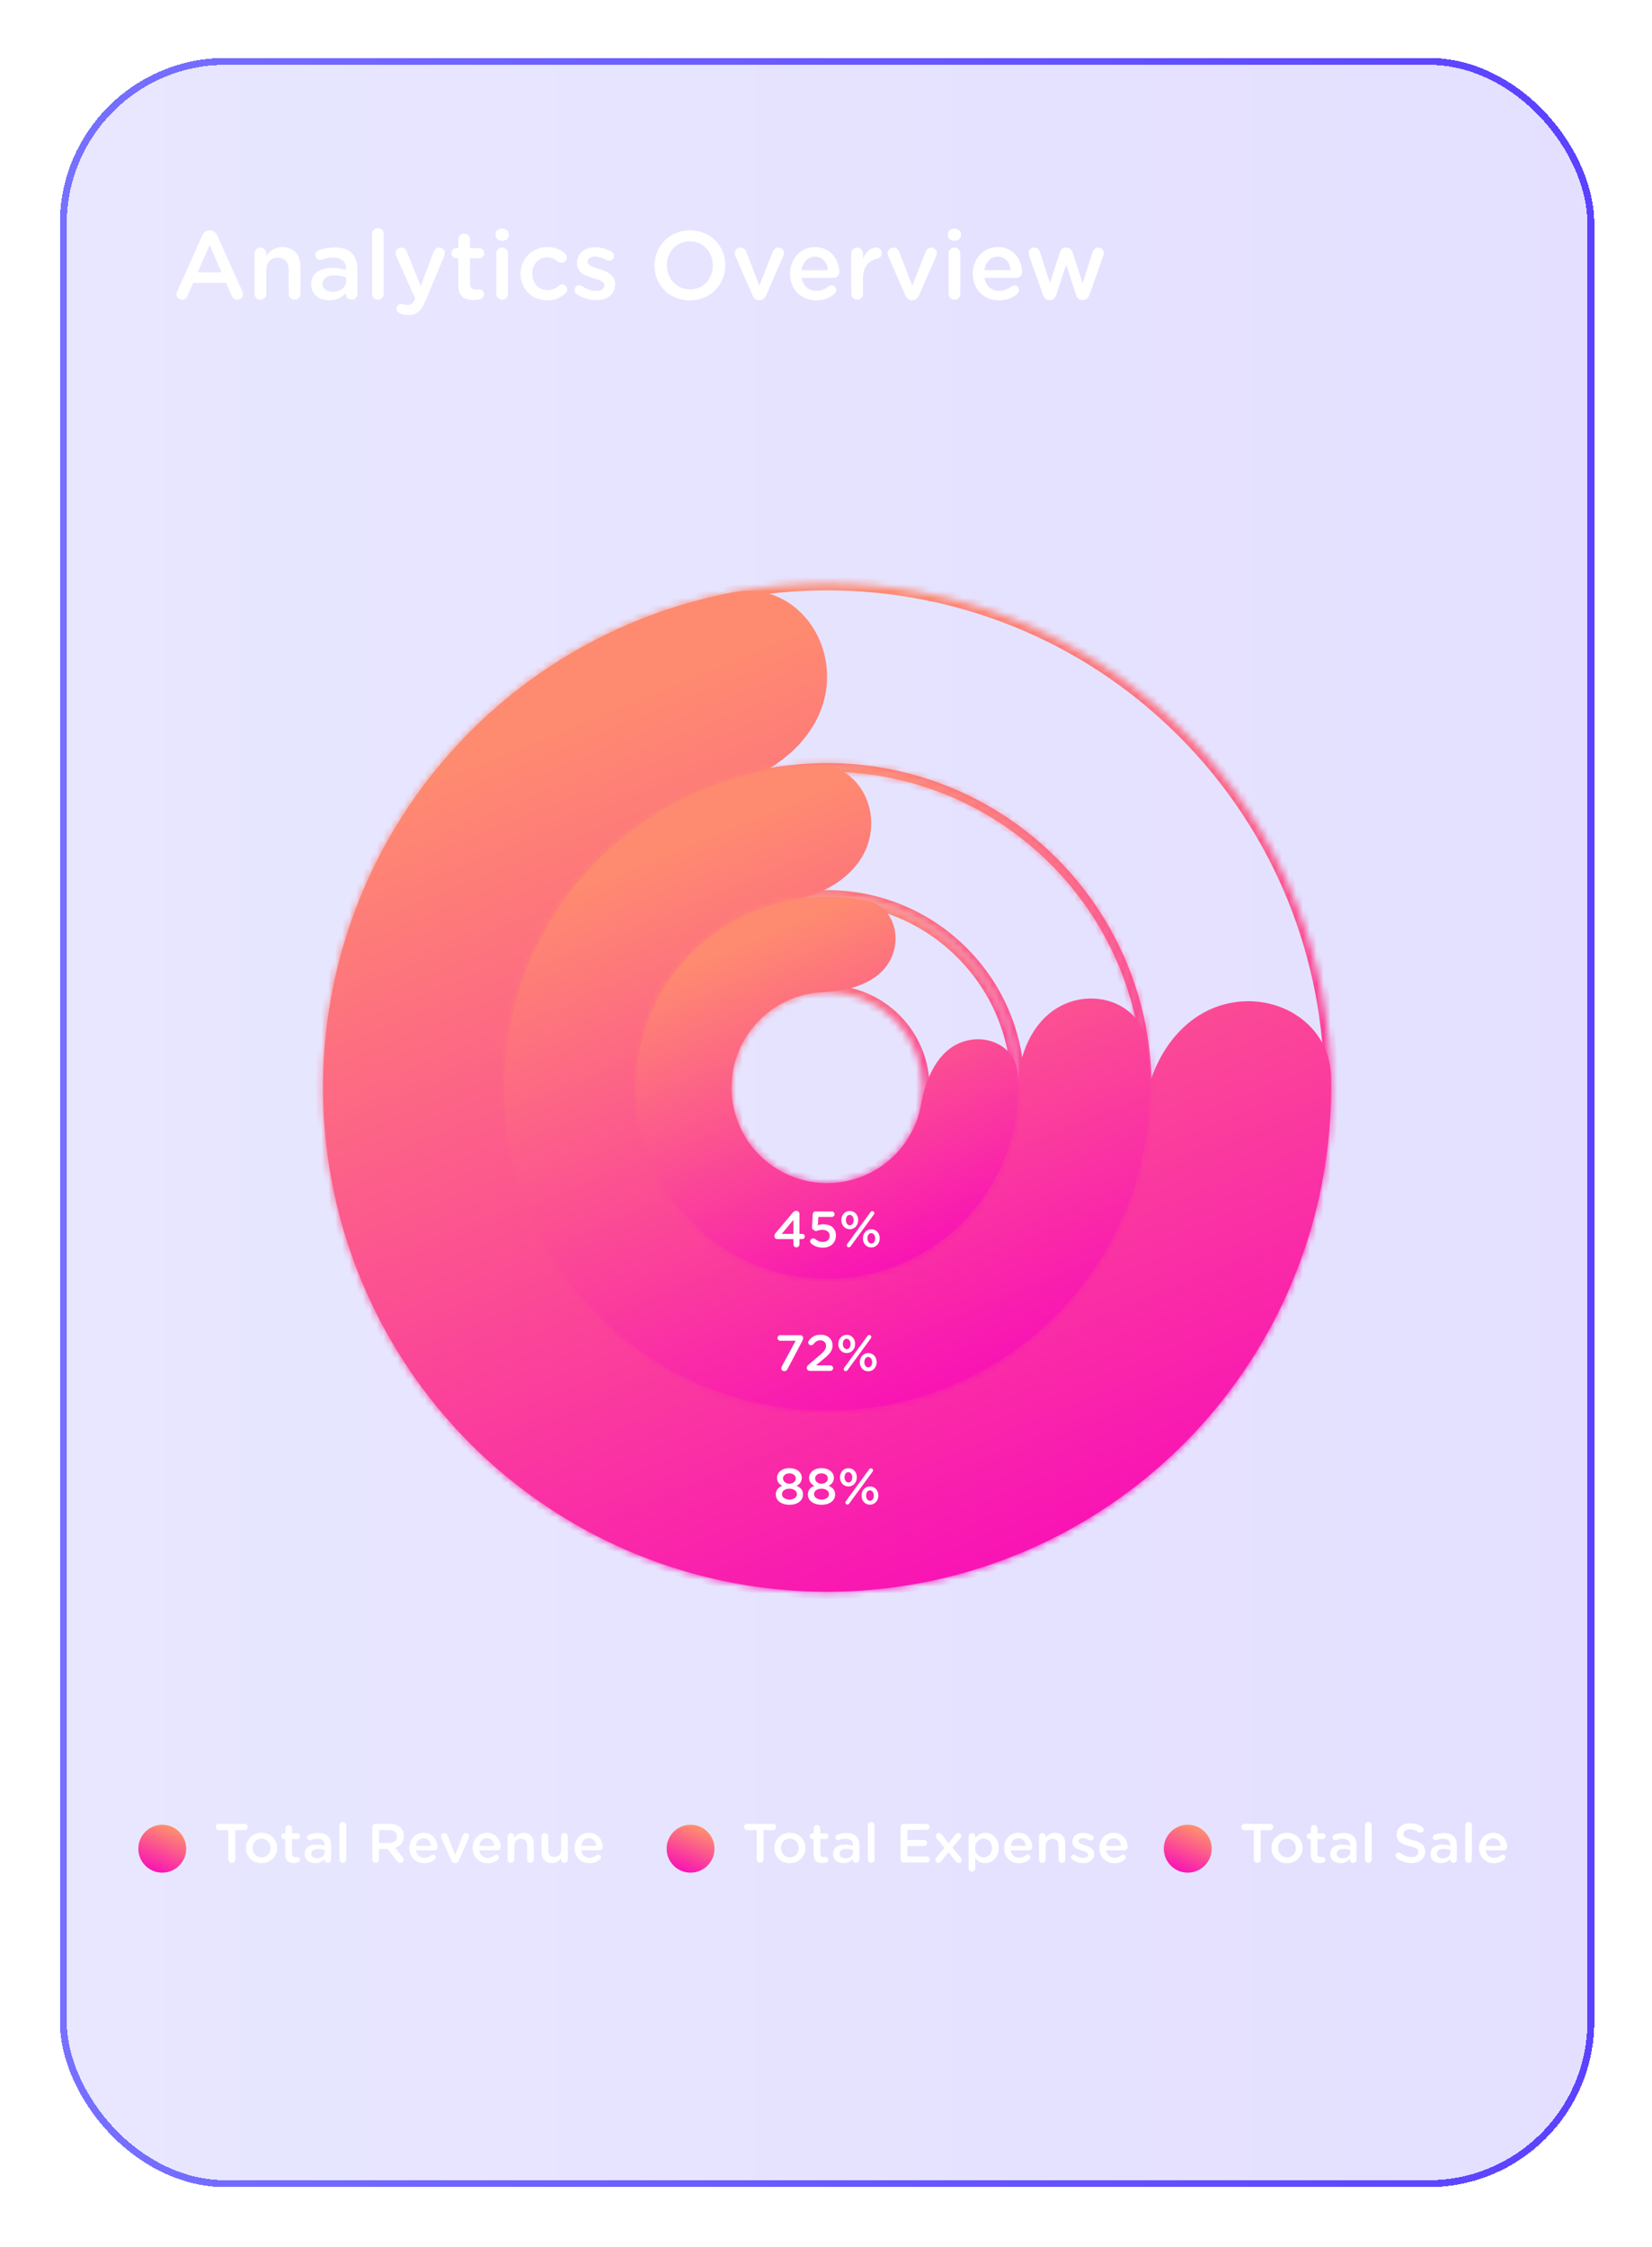 <svg width="239" height="325" viewBox="0 0 239 325" fill="none" xmlns="http://www.w3.org/2000/svg">
<g filter="url(#filter0_bd_67_2145)">
<rect x="8.656" y="8.377" width="222" height="308" rx="24" fill="url(#paint0_linear_67_2145)" fill-opacity="0.17" shape-rendering="crispEdges"/>
<rect x="9.156" y="8.877" width="221" height="307" rx="23.5" stroke="url(#paint1_linear_67_2145)" shape-rendering="crispEdges"/>
</g>
<path d="M25.526 42.558C25.526 42.432 25.567 42.306 25.637 42.166L29.277 34.046C29.474 33.612 29.823 33.346 30.314 33.346H30.398C30.887 33.346 31.224 33.612 31.419 34.046L35.059 42.166C35.13 42.292 35.157 42.418 35.157 42.53C35.157 42.992 34.807 43.356 34.346 43.356C33.94 43.356 33.66 43.118 33.505 42.754L32.708 40.92H27.948L27.122 42.81C26.982 43.16 26.688 43.356 26.323 43.356C25.875 43.356 25.526 43.006 25.526 42.558ZM28.605 39.394H32.05L30.328 35.432L28.605 39.394ZM36.83 42.516V36.664C36.83 36.188 37.194 35.81 37.67 35.81C38.146 35.81 38.524 36.188 38.524 36.664V37.028C39 36.342 39.686 35.74 40.834 35.74C42.5 35.74 43.466 36.86 43.466 38.568V42.516C43.466 42.992 43.102 43.356 42.626 43.356C42.15 43.356 41.772 42.992 41.772 42.516V39.086C41.772 37.938 41.198 37.28 40.19 37.28C39.21 37.28 38.524 37.966 38.524 39.114V42.516C38.524 42.992 38.146 43.356 37.67 43.356C37.208 43.356 36.83 42.992 36.83 42.516ZM47.639 43.44C46.253 43.44 45.021 42.642 45.021 41.158V41.13C45.021 39.534 46.267 38.75 48.073 38.75C48.899 38.75 49.487 38.876 50.061 39.058V38.876C50.061 37.826 49.417 37.266 48.227 37.266C47.583 37.266 47.051 37.378 46.589 37.56C46.491 37.588 46.407 37.602 46.323 37.602C45.931 37.602 45.609 37.294 45.609 36.902C45.609 36.594 45.819 36.328 46.071 36.23C46.771 35.964 47.485 35.796 48.451 35.796C49.557 35.796 50.383 36.09 50.901 36.622C51.447 37.154 51.699 37.938 51.699 38.904V42.544C51.699 43.006 51.335 43.356 50.873 43.356C50.383 43.356 50.047 43.02 50.047 42.642V42.362C49.543 42.964 48.773 43.44 47.639 43.44ZM48.115 42.208C49.235 42.208 50.089 41.564 50.089 40.626V40.122C49.655 39.954 49.081 39.828 48.409 39.828C47.317 39.828 46.673 40.29 46.673 41.06V41.088C46.673 41.802 47.303 42.208 48.115 42.208ZM53.826 42.516V33.836C53.826 33.374 54.19 32.996 54.666 32.996C55.142 32.996 55.52 33.374 55.52 33.836V42.516C55.52 42.992 55.142 43.356 54.666 43.356C54.204 43.356 53.826 42.992 53.826 42.516ZM59.078 45.568C58.602 45.568 58.252 45.498 57.902 45.358C57.65 45.274 57.37 45.064 57.37 44.658C57.37 44.238 57.692 43.958 58.056 43.958C58.196 43.958 58.28 43.986 58.364 44.014C58.56 44.07 58.714 44.112 58.952 44.112C59.456 44.112 59.722 43.902 60.002 43.328L60.058 43.174L57.314 37.042C57.258 36.916 57.216 36.748 57.216 36.636C57.216 36.16 57.58 35.81 58.056 35.81C58.49 35.81 58.728 36.062 58.882 36.454L60.87 41.368L62.718 36.454C62.858 36.104 63.096 35.81 63.53 35.81C63.978 35.81 64.342 36.16 64.342 36.608C64.342 36.748 64.3 36.93 64.272 37.014L61.57 43.496C60.94 45.008 60.268 45.568 59.078 45.568ZM68.429 43.412C67.183 43.412 66.301 42.866 66.301 41.242V37.35H66.021C65.615 37.35 65.293 37.028 65.293 36.622C65.293 36.216 65.615 35.894 66.021 35.894H66.301V34.634C66.301 34.172 66.679 33.794 67.155 33.794C67.617 33.794 67.995 34.172 67.995 34.634V35.894H69.325C69.731 35.894 70.067 36.216 70.067 36.622C70.067 37.028 69.731 37.35 69.325 37.35H67.995V40.976C67.995 41.634 68.331 41.9 68.905 41.9C69.101 41.9 69.269 41.858 69.325 41.858C69.703 41.858 70.039 42.166 70.039 42.558C70.039 42.866 69.829 43.118 69.591 43.216C69.227 43.342 68.877 43.412 68.429 43.412ZM71.679 33.99V33.906C71.679 33.402 72.099 33.08 72.645 33.08C73.191 33.08 73.611 33.402 73.611 33.906V33.99C73.611 34.494 73.191 34.83 72.645 34.83C72.099 34.83 71.679 34.494 71.679 33.99ZM71.805 42.516V36.664C71.805 36.188 72.169 35.81 72.645 35.81C73.121 35.81 73.499 36.188 73.499 36.664V42.516C73.499 42.992 73.121 43.356 72.645 43.356C72.183 43.356 71.805 42.992 71.805 42.516ZM79.128 43.454C76.93 43.454 75.306 41.732 75.306 39.632V39.604C75.306 37.504 76.93 35.74 79.156 35.74C80.318 35.74 81.116 36.118 81.746 36.664C81.858 36.762 82.012 36.972 82.012 37.252C82.012 37.686 81.662 38.022 81.228 38.022C81.018 38.022 80.836 37.938 80.724 37.854C80.29 37.49 79.814 37.224 79.142 37.224C77.91 37.224 77 38.288 77 39.576V39.604C77 40.92 77.91 41.97 79.212 41.97C79.884 41.97 80.402 41.704 80.864 41.312C80.962 41.228 81.13 41.13 81.326 41.13C81.732 41.13 82.054 41.466 82.054 41.872C82.054 42.096 81.97 42.278 81.816 42.404C81.158 43.034 80.36 43.454 79.128 43.454ZM86.245 43.426C85.306 43.426 84.284 43.132 83.43 42.544C83.249 42.446 83.109 42.236 83.109 41.956C83.109 41.578 83.403 41.27 83.794 41.27C83.934 41.27 84.061 41.312 84.159 41.368C84.873 41.844 85.615 42.082 86.287 42.082C87.014 42.082 87.434 41.774 87.434 41.284V41.256C87.434 40.682 86.65 40.486 85.782 40.22C84.691 39.912 83.472 39.464 83.472 38.05V38.022C83.472 36.622 84.635 35.768 86.105 35.768C86.888 35.768 87.715 35.992 88.428 36.37C88.666 36.496 88.835 36.72 88.835 37.014C88.835 37.406 88.526 37.7 88.135 37.7C87.995 37.7 87.91 37.672 87.799 37.616C87.197 37.308 86.581 37.112 86.062 37.112C85.404 37.112 85.026 37.42 85.026 37.84V37.868C85.026 38.414 85.825 38.638 86.692 38.918C87.77 39.254 88.989 39.744 88.989 41.074V41.102C88.989 42.656 87.784 43.426 86.245 43.426ZM99.793 43.454C96.783 43.454 94.683 41.172 94.683 38.414V38.386C94.683 35.628 96.811 33.318 99.821 33.318C102.831 33.318 104.931 35.6 104.931 38.358V38.386C104.931 41.144 102.803 43.454 99.793 43.454ZM99.821 41.858C101.767 41.858 103.125 40.318 103.125 38.414V38.386C103.125 36.482 101.739 34.9 99.793 34.9C97.847 34.9 96.489 36.454 96.489 38.358V38.386C96.489 40.29 97.875 41.858 99.821 41.858ZM110.862 42.684C110.666 43.118 110.358 43.426 109.896 43.426H109.812C109.35 43.426 109.042 43.132 108.846 42.684L106.382 37.042C106.34 36.916 106.284 36.776 106.284 36.622C106.284 36.202 106.662 35.81 107.124 35.81C107.586 35.81 107.824 36.076 107.964 36.426L109.868 41.326L111.8 36.398C111.926 36.104 112.15 35.81 112.598 35.81C113.06 35.81 113.424 36.16 113.424 36.622C113.424 36.776 113.368 36.944 113.326 37.028L110.862 42.684ZM115.979 39.072H119.773C119.661 37.98 119.017 37.126 117.897 37.126C116.861 37.126 116.133 37.924 115.979 39.072ZM120.753 42.474C120.081 43.076 119.241 43.454 118.093 43.454C115.951 43.454 114.299 41.9 114.299 39.618V39.59C114.299 37.476 115.797 35.74 117.911 35.74C120.263 35.74 121.425 37.672 121.425 39.38C121.425 39.856 121.061 40.192 120.627 40.192H115.993C116.175 41.396 117.029 42.068 118.121 42.068C118.835 42.068 119.395 41.816 119.871 41.424C119.997 41.326 120.109 41.27 120.305 41.27C120.683 41.27 120.977 41.564 120.977 41.956C120.977 42.166 120.879 42.348 120.753 42.474ZM123.154 42.516V36.664C123.154 36.188 123.518 35.81 123.994 35.81C124.47 35.81 124.848 36.188 124.848 36.664V37.42C125.24 36.496 125.968 35.796 126.71 35.796C127.242 35.796 127.55 36.146 127.55 36.636C127.55 37.084 127.256 37.378 126.878 37.448C125.674 37.658 124.848 38.582 124.848 40.332V42.516C124.848 42.978 124.47 43.356 123.994 43.356C123.532 43.356 123.154 42.992 123.154 42.516ZM132.983 42.684C132.787 43.118 132.479 43.426 132.017 43.426H131.933C131.471 43.426 131.163 43.132 130.967 42.684L128.503 37.042C128.461 36.916 128.405 36.776 128.405 36.622C128.405 36.202 128.783 35.81 129.245 35.81C129.707 35.81 129.945 36.076 130.085 36.426L131.989 41.326L133.921 36.398C134.047 36.104 134.271 35.81 134.719 35.81C135.181 35.81 135.545 36.16 135.545 36.622C135.545 36.776 135.489 36.944 135.447 37.028L132.983 42.684ZM137.112 33.99V33.906C137.112 33.402 137.532 33.08 138.078 33.08C138.624 33.08 139.044 33.402 139.044 33.906V33.99C139.044 34.494 138.624 34.83 138.078 34.83C137.532 34.83 137.112 34.494 137.112 33.99ZM137.238 42.516V36.664C137.238 36.188 137.602 35.81 138.078 35.81C138.554 35.81 138.932 36.188 138.932 36.664V42.516C138.932 42.992 138.554 43.356 138.078 43.356C137.616 43.356 137.238 42.992 137.238 42.516ZM142.42 39.072H146.214C146.102 37.98 145.458 37.126 144.338 37.126C143.302 37.126 142.574 37.924 142.42 39.072ZM147.194 42.474C146.522 43.076 145.682 43.454 144.534 43.454C142.392 43.454 140.74 41.9 140.74 39.618V39.59C140.74 37.476 142.238 35.74 144.352 35.74C146.704 35.74 147.866 37.672 147.866 39.38C147.866 39.856 147.502 40.192 147.068 40.192H142.434C142.616 41.396 143.47 42.068 144.562 42.068C145.276 42.068 145.836 41.816 146.312 41.424C146.438 41.326 146.55 41.27 146.746 41.27C147.124 41.27 147.418 41.564 147.418 41.956C147.418 42.166 147.32 42.348 147.194 42.474ZM151.827 43.412C151.407 43.412 151.057 43.174 150.889 42.656L148.901 37.028C148.859 36.916 148.817 36.734 148.817 36.594C148.817 36.188 149.139 35.81 149.643 35.81C150.063 35.81 150.343 36.09 150.469 36.482L151.897 40.962L153.339 36.482C153.465 36.09 153.773 35.81 154.207 35.81H154.305C154.739 35.81 155.047 36.09 155.173 36.482L156.629 40.962L158.071 36.468C158.183 36.104 158.449 35.81 158.897 35.81C159.359 35.81 159.695 36.174 159.695 36.594C159.695 36.72 159.653 36.888 159.625 36.972L157.609 42.656C157.427 43.174 157.077 43.412 156.671 43.412H156.615C156.195 43.412 155.845 43.174 155.691 42.684L154.249 38.288L152.793 42.684C152.639 43.174 152.289 43.412 151.883 43.412H151.827Z" fill="white"/>
<mask id="path-4-inside-1_67_2145" fill="white">
<path d="M171.225 105.76C199.705 134.24 199.705 180.416 171.225 208.897C142.744 237.377 96.568 237.377 68.088 208.897C39.608 180.416 39.608 134.24 68.088 105.76C96.568 77.279 142.744 77.279 171.225 105.76ZM87.168 189.816C105.111 207.759 134.202 207.759 152.145 189.816C170.087 171.874 170.087 142.783 152.145 124.84C134.202 106.897 105.111 106.897 87.168 124.84C69.226 142.783 69.226 171.874 87.168 189.816Z"/>
</mask>
<path d="M171.225 105.76C199.705 134.24 199.705 180.416 171.225 208.897C142.744 237.377 96.568 237.377 68.088 208.897C39.608 180.416 39.608 134.24 68.088 105.76C96.568 77.279 142.744 77.279 171.225 105.76ZM87.168 189.816C105.111 207.759 134.202 207.759 152.145 189.816C170.087 171.874 170.087 142.783 152.145 124.84C134.202 106.897 105.111 106.897 87.168 124.84C69.226 142.783 69.226 171.874 87.168 189.816Z" stroke="url(#paint2_linear_67_2145)" stroke-width="2" mask="url(#path-4-inside-1_67_2145)"/>
<path d="M119.656 97.891C119.656 90.44 113.565 84.273 106.241 85.644C95.98 87.564 86.198 91.675 77.585 97.758C65.278 106.45 55.965 118.74 50.926 132.94C45.888 147.139 45.371 162.551 49.447 177.056C53.522 191.561 61.991 204.448 73.688 213.945C85.385 223.442 99.736 229.083 114.769 230.093C129.803 231.103 144.779 227.431 157.641 219.584C170.503 211.736 180.619 200.097 186.598 186.267C190.782 176.589 192.796 166.171 192.568 155.734C192.405 148.285 185.119 143.59 177.826 145.12C170.534 146.651 166.075 153.888 165.429 161.311C165.004 166.194 163.798 171.007 161.829 175.56C158.063 184.273 151.69 191.605 143.587 196.549C135.484 201.493 126.048 203.806 116.578 203.17C107.107 202.534 98.065 198.98 90.696 192.997C83.327 187.014 77.992 178.895 75.424 169.757C72.856 160.618 73.182 150.909 76.356 141.963C79.531 133.018 85.398 125.275 93.151 119.799C97.203 116.938 101.665 114.769 106.357 113.35C113.49 111.193 119.656 105.342 119.656 97.891Z" fill="url(#paint3_linear_67_2145)"/>
<mask id="path-6-inside-2_67_2145" fill="white">
<path d="M152.694 124.289C170.941 142.536 170.941 172.12 152.694 190.367C134.448 208.614 104.864 208.614 86.617 190.367C68.37 172.12 68.37 142.536 86.617 124.289C104.864 106.043 134.448 106.043 152.694 124.289ZM100.163 176.821C110.928 187.587 128.383 187.587 139.148 176.821C149.914 166.055 149.914 148.601 139.148 137.835C128.383 127.07 110.928 127.07 100.163 137.835C89.397 148.601 89.397 166.055 100.163 176.821Z"/>
</mask>
<path d="M152.694 124.289C170.941 142.536 170.941 172.12 152.694 190.367C134.448 208.614 104.864 208.614 86.617 190.367C68.37 172.12 68.37 142.536 86.617 124.289C104.864 106.043 134.448 106.043 152.694 124.289ZM100.163 176.821C110.928 187.587 128.383 187.587 139.148 176.821C149.914 166.055 149.914 148.601 139.148 137.835C128.383 127.07 110.928 127.07 100.163 137.835C89.397 148.601 89.397 166.055 100.163 176.821Z" stroke="url(#paint4_linear_67_2145)" stroke-width="2" mask="url(#path-6-inside-2_67_2145)"/>
<g style="mix-blend-mode:overlay">
<path d="M125.905 120.712C126.795 115.498 123.263 110.444 117.976 110.634C111.022 110.885 104.169 112.687 97.936 115.959C88.857 120.726 81.599 128.347 77.279 137.646C72.96 146.946 71.82 157.409 74.035 167.42C76.25 177.432 81.696 186.438 89.535 193.048C97.374 199.658 107.17 203.506 117.412 203.998C127.654 204.49 137.774 201.6 146.211 195.772C154.648 189.944 160.933 181.503 164.098 171.75C166.271 165.054 166.89 157.995 165.962 151.098C165.257 145.855 159.68 143.227 154.69 144.985C149.701 146.743 147.268 152.279 147.222 157.569C147.197 160.359 146.749 163.148 145.877 165.837C144.009 171.591 140.301 176.572 135.323 180.01C130.345 183.448 124.375 185.154 118.332 184.863C112.289 184.573 106.51 182.303 101.885 178.403C97.26 174.503 94.046 169.19 92.739 163.283C91.433 157.376 92.105 151.203 94.654 145.716C97.202 140.229 101.485 135.733 106.841 132.921C109.344 131.606 112.017 130.694 114.764 130.199C119.97 129.26 125.015 125.927 125.905 120.712Z" fill="url(#paint5_linear_67_2145)"/>
</g>
<mask id="path-8-inside-3_67_2145" fill="white">
<path d="M139.202 137.783C149.997 148.577 149.997 166.079 139.202 176.873C128.408 187.668 110.906 187.668 100.112 176.873C89.317 166.079 89.317 148.577 100.112 137.783C110.906 126.988 128.408 126.988 139.202 137.783ZM109.884 167.101C115.282 172.498 124.032 172.498 129.43 167.101C134.827 161.703 134.827 152.953 129.43 147.556C124.032 142.158 115.282 142.158 109.884 147.556C104.487 152.953 104.487 161.703 109.884 167.101Z"/>
</mask>
<path d="M139.202 137.783C149.997 148.577 149.997 166.079 139.202 176.873C128.408 187.668 110.906 187.668 100.112 176.873C89.317 166.079 89.317 148.577 100.112 137.783C110.906 126.988 128.408 126.988 139.202 137.783ZM109.884 167.101C115.282 172.498 124.032 172.498 129.43 167.101C134.827 161.703 134.827 152.953 129.43 147.556C124.032 142.158 115.282 142.158 109.884 147.556C104.487 152.953 104.487 161.703 109.884 167.101Z" stroke="url(#paint6_linear_67_2145)" stroke-width="2" mask="url(#path-8-inside-3_67_2145)"/>
<path d="M128.856 138.75C130.549 135.33 129.145 131.087 125.412 130.293C121.483 129.456 117.391 129.481 113.423 130.399C107.193 131.841 101.656 135.399 97.755 140.466C93.853 145.533 91.83 151.797 92.029 158.188C92.228 164.58 94.637 170.705 98.846 175.52C103.055 180.335 108.803 183.541 115.111 184.593C121.419 185.645 127.896 184.477 133.439 181.288C138.982 178.099 143.249 173.087 145.511 167.106C146.951 163.297 147.523 159.245 147.219 155.239C146.931 151.434 142.914 149.475 139.298 150.696C135.682 151.917 133.93 155.967 133.268 159.726C133.119 160.571 132.891 161.405 132.584 162.217C131.453 165.208 129.32 167.714 126.548 169.308C123.776 170.902 120.538 171.486 117.384 170.96C114.23 170.435 111.356 168.831 109.251 166.424C107.147 164.017 105.943 160.954 105.843 157.758C105.744 154.562 106.755 151.431 108.706 148.897C110.656 146.364 113.425 144.585 116.54 143.864C117.386 143.668 118.243 143.553 119.101 143.519C122.914 143.365 127.162 142.17 128.856 138.75Z" fill="url(#paint7_linear_67_2145)"/>
<path d="M114.789 180.003V179.237H112.481C112.238 179.237 112.039 179.06 112.039 178.809C112.039 178.632 112.105 178.485 112.238 178.33L114.663 175.455C114.826 175.263 114.951 175.16 115.216 175.16C115.46 175.16 115.659 175.352 115.659 175.595V178.492H116.057C116.27 178.492 116.433 178.662 116.433 178.868C116.433 179.075 116.27 179.237 116.057 179.237H115.659V180.003C115.659 180.247 115.467 180.431 115.224 180.431C114.98 180.431 114.789 180.247 114.789 180.003ZM113.093 178.492H114.789V176.45L113.093 178.492Z" fill="white"/>
<path d="M119.047 180.483C118.347 180.483 117.816 180.247 117.396 179.922C117.285 179.834 117.211 179.716 117.211 179.568C117.211 179.333 117.41 179.134 117.646 179.134C117.757 179.134 117.838 179.163 117.912 179.222C118.266 179.51 118.627 179.657 119.032 179.657C119.615 179.657 120.035 179.31 120.035 178.765V178.75C120.035 178.219 119.592 177.895 118.966 177.895C118.465 177.895 118.221 178.072 118.081 178.072C117.941 178.072 117.831 178.02 117.654 177.895C117.521 177.799 117.469 177.667 117.477 177.497L117.587 175.639C117.602 175.403 117.779 175.234 118 175.234H120.337C120.558 175.234 120.742 175.418 120.742 175.639C120.742 175.86 120.558 176.037 120.337 176.037H118.398L118.317 177.246C118.56 177.158 118.789 177.099 119.135 177.099C120.145 177.099 120.934 177.63 120.934 178.721V178.735C120.934 179.782 120.153 180.483 119.047 180.483Z" fill="white"/>
<path d="M122.932 177.814C122.21 177.814 121.723 177.217 121.723 176.509V176.494C121.723 175.772 122.217 175.175 122.947 175.175C123.677 175.175 124.156 175.772 124.156 176.48V176.494C124.156 177.21 123.669 177.814 122.932 177.814ZM122.505 180.143C122.505 180.07 122.534 180.003 122.571 179.952L125.955 175.33C126.006 175.241 126.102 175.197 126.205 175.197C126.368 175.197 126.5 175.322 126.5 175.485C126.5 175.558 126.471 175.625 126.434 175.676L123.05 180.298C122.991 180.387 122.895 180.431 122.792 180.431C122.63 180.431 122.505 180.306 122.505 180.143ZM126.051 180.453C125.328 180.453 124.842 179.856 124.842 179.148V179.134C124.842 178.411 125.335 177.814 126.065 177.814C126.788 177.814 127.274 178.411 127.274 179.119V179.134C127.274 179.849 126.78 180.453 126.051 180.453ZM122.947 177.246C123.293 177.246 123.5 176.907 123.5 176.509V176.494C123.5 176.082 123.264 175.743 122.932 175.743C122.586 175.743 122.379 176.082 122.379 176.48V176.494C122.379 176.915 122.615 177.246 122.947 177.246ZM126.065 179.885C126.412 179.885 126.618 179.546 126.618 179.148V179.134C126.618 178.721 126.382 178.382 126.051 178.382C125.704 178.382 125.498 178.721 125.498 179.119V179.134C125.498 179.554 125.734 179.885 126.065 179.885Z" fill="white"/>
<path d="M113.03 197.94C113.03 197.866 113.067 197.741 113.111 197.659L115.116 193.944H112.882C112.661 193.944 112.484 193.767 112.484 193.546C112.484 193.325 112.661 193.148 112.882 193.148H115.78C116.03 193.148 116.192 193.295 116.192 193.553C116.192 193.686 116.141 193.848 116.067 193.988L113.929 198.043C113.819 198.249 113.679 198.345 113.494 198.345C113.251 198.345 113.03 198.198 113.03 197.94Z" fill="white"/>
<path d="M116.721 197.881C116.721 197.704 116.802 197.556 116.957 197.431L118.542 196.082C119.25 195.485 119.508 195.153 119.508 194.689C119.508 194.18 119.146 193.885 118.675 193.885C118.262 193.885 117.974 194.077 117.657 194.46C117.591 194.534 117.488 194.6 117.34 194.6C117.112 194.6 116.928 194.416 116.928 194.187C116.928 194.092 116.964 193.988 117.031 193.907C117.451 193.384 117.93 193.074 118.741 193.074C119.751 193.074 120.444 193.693 120.444 194.615V194.63C120.444 195.441 120.016 195.883 119.102 196.627L118.041 197.512H120.134C120.355 197.512 120.532 197.689 120.532 197.91C120.532 198.131 120.355 198.308 120.134 198.308H117.208C116.928 198.308 116.721 198.146 116.721 197.881Z" fill="white"/>
<path d="M122.488 195.728C121.766 195.728 121.279 195.131 121.279 194.423V194.409C121.279 193.686 121.773 193.089 122.503 193.089C123.233 193.089 123.712 193.686 123.712 194.394V194.409C123.712 195.124 123.225 195.728 122.488 195.728ZM122.06 198.058C122.06 197.984 122.09 197.917 122.127 197.866L125.51 193.244C125.562 193.155 125.658 193.111 125.761 193.111C125.923 193.111 126.056 193.236 126.056 193.399C126.056 193.472 126.026 193.539 125.99 193.59L122.606 198.212C122.547 198.301 122.451 198.345 122.348 198.345C122.186 198.345 122.06 198.22 122.06 198.058ZM125.606 198.367C124.884 198.367 124.397 197.77 124.397 197.062V197.048C124.397 196.325 124.891 195.728 125.621 195.728C126.343 195.728 126.83 196.325 126.83 197.033V197.048C126.83 197.763 126.336 198.367 125.606 198.367ZM122.503 195.16C122.849 195.16 123.056 194.821 123.056 194.423V194.409C123.056 193.996 122.82 193.657 122.488 193.657C122.141 193.657 121.935 193.996 121.935 194.394V194.409C121.935 194.829 122.171 195.16 122.503 195.16ZM125.621 197.8C125.967 197.8 126.174 197.46 126.174 197.062V197.048C126.174 196.635 125.938 196.296 125.606 196.296C125.26 196.296 125.053 196.635 125.053 197.033V197.048C125.053 197.468 125.289 197.8 125.621 197.8Z" fill="white"/>
<path d="M33.033 268.98V264.74H31.674C31.418 264.74 31.218 264.532 31.218 264.284C31.218 264.036 31.418 263.828 31.674 263.828H35.394C35.642 263.828 35.842 264.036 35.842 264.284C35.842 264.532 35.642 264.74 35.394 264.74H34.026V268.98C34.026 269.252 33.801 269.468 33.529 269.468C33.258 269.468 33.033 269.252 33.033 268.98ZM37.827 269.524C36.539 269.524 35.587 268.54 35.587 267.34V267.324C35.587 266.116 36.547 265.116 37.843 265.116C39.139 265.116 40.091 266.1 40.091 267.308V267.324C40.091 268.524 39.131 269.524 37.827 269.524ZM37.843 268.676C38.627 268.676 39.123 268.068 39.123 267.34V267.324C39.123 266.58 38.587 265.964 37.827 265.964C37.051 265.964 36.555 266.572 36.555 267.308V267.324C36.555 268.06 37.091 268.676 37.843 268.676ZM42.493 269.5C41.781 269.5 41.277 269.188 41.277 268.26V266.036H41.117C40.885 266.036 40.701 265.852 40.701 265.62C40.701 265.388 40.885 265.204 41.117 265.204H41.277V264.484C41.277 264.22 41.493 264.004 41.765 264.004C42.029 264.004 42.245 264.22 42.245 264.484V265.204H43.005C43.237 265.204 43.429 265.388 43.429 265.62C43.429 265.852 43.237 266.036 43.005 266.036H42.245V268.108C42.245 268.484 42.437 268.636 42.765 268.636C42.877 268.636 42.973 268.612 43.005 268.612C43.221 268.612 43.413 268.788 43.413 269.012C43.413 269.188 43.293 269.332 43.157 269.388C42.949 269.46 42.749 269.5 42.493 269.5ZM45.582 269.516C44.79 269.516 44.086 269.06 44.086 268.212V268.196C44.086 267.284 44.798 266.836 45.83 266.836C46.302 266.836 46.638 266.908 46.966 267.012V266.908C46.966 266.308 46.598 265.988 45.918 265.988C45.55 265.988 45.246 266.052 44.982 266.156C44.926 266.172 44.878 266.18 44.83 266.18C44.606 266.18 44.422 266.004 44.422 265.78C44.422 265.604 44.542 265.452 44.686 265.396C45.086 265.244 45.494 265.148 46.046 265.148C46.678 265.148 47.15 265.316 47.446 265.62C47.758 265.924 47.902 266.372 47.902 266.924V269.004C47.902 269.268 47.694 269.468 47.43 269.468C47.15 269.468 46.958 269.276 46.958 269.06V268.9C46.67 269.244 46.23 269.516 45.582 269.516ZM45.854 268.812C46.494 268.812 46.982 268.444 46.982 267.908V267.62C46.734 267.524 46.406 267.452 46.022 267.452C45.398 267.452 45.03 267.716 45.03 268.156V268.172C45.03 268.58 45.39 268.812 45.854 268.812ZM49.117 268.988V264.028C49.117 263.764 49.325 263.548 49.597 263.548C49.869 263.548 50.085 263.764 50.085 264.028V268.988C50.085 269.26 49.869 269.468 49.597 269.468C49.333 269.468 49.117 269.26 49.117 268.988ZM53.861 268.98V264.324C53.861 264.044 54.077 263.828 54.357 263.828H56.357C57.061 263.828 57.613 264.036 57.973 264.388C58.269 264.692 58.437 265.108 58.437 265.596V265.612C58.437 266.508 57.917 267.052 57.165 267.284L58.237 268.636C58.333 268.756 58.397 268.86 58.397 269.012C58.397 269.284 58.165 269.468 57.925 269.468C57.701 269.468 57.557 269.364 57.445 269.212L56.085 267.476H54.845V268.98C54.845 269.252 54.629 269.468 54.357 269.468C54.077 269.468 53.861 269.252 53.861 268.98ZM54.845 266.604H56.285C56.989 266.604 57.437 266.236 57.437 265.668V265.652C57.437 265.052 57.005 264.724 56.277 264.724H54.845V266.604ZM60.18 267.02H62.348C62.284 266.396 61.916 265.908 61.276 265.908C60.684 265.908 60.268 266.364 60.18 267.02ZM62.908 268.964C62.524 269.308 62.044 269.524 61.388 269.524C60.164 269.524 59.22 268.636 59.22 267.332V267.316C59.22 266.108 60.076 265.116 61.284 265.116C62.628 265.116 63.292 266.22 63.292 267.196C63.292 267.468 63.084 267.66 62.836 267.66H60.188C60.292 268.348 60.78 268.732 61.404 268.732C61.812 268.732 62.132 268.588 62.404 268.364C62.476 268.308 62.54 268.276 62.652 268.276C62.868 268.276 63.036 268.444 63.036 268.668C63.036 268.788 62.98 268.892 62.908 268.964ZM66.412 269.084C66.3 269.332 66.124 269.508 65.86 269.508H65.812C65.548 269.508 65.372 269.34 65.26 269.084L63.852 265.86C63.828 265.788 63.796 265.708 63.796 265.62C63.796 265.38 64.012 265.156 64.276 265.156C64.54 265.156 64.676 265.308 64.756 265.508L65.844 268.308L66.948 265.492C67.02 265.324 67.148 265.156 67.404 265.156C67.668 265.156 67.876 265.356 67.876 265.62C67.876 265.708 67.844 265.804 67.82 265.852L66.412 269.084ZM69.336 267.02H71.504C71.44 266.396 71.072 265.908 70.432 265.908C69.84 265.908 69.424 266.364 69.336 267.02ZM72.064 268.964C71.68 269.308 71.2 269.524 70.544 269.524C69.32 269.524 68.376 268.636 68.376 267.332V267.316C68.376 266.108 69.232 265.116 70.44 265.116C71.784 265.116 72.448 266.22 72.448 267.196C72.448 267.468 72.24 267.66 71.992 267.66H69.344C69.448 268.348 69.936 268.732 70.56 268.732C70.968 268.732 71.288 268.588 71.56 268.364C71.632 268.308 71.696 268.276 71.808 268.276C72.024 268.276 72.192 268.444 72.192 268.668C72.192 268.788 72.136 268.892 72.064 268.964ZM73.436 268.988V265.644C73.436 265.372 73.644 265.156 73.916 265.156C74.188 265.156 74.404 265.372 74.404 265.644V265.852C74.676 265.46 75.068 265.116 75.724 265.116C76.676 265.116 77.228 265.756 77.228 266.732V268.988C77.228 269.26 77.02 269.468 76.748 269.468C76.476 269.468 76.26 269.26 76.26 268.988V267.028C76.26 266.372 75.932 265.996 75.356 265.996C74.796 265.996 74.404 266.388 74.404 267.044V268.988C74.404 269.26 74.188 269.468 73.916 269.468C73.652 269.468 73.436 269.26 73.436 268.988ZM82.149 265.644V268.988C82.149 269.252 81.933 269.468 81.661 269.468C81.397 269.468 81.173 269.26 81.173 268.988V268.772C80.901 269.172 80.509 269.516 79.853 269.516C78.901 269.516 78.349 268.876 78.349 267.892V265.644C78.349 265.372 78.565 265.156 78.829 265.156C79.101 265.156 79.317 265.372 79.317 265.644V267.604C79.317 268.26 79.645 268.628 80.221 268.628C80.781 268.628 81.173 268.244 81.173 267.588V265.644C81.173 265.372 81.389 265.156 81.661 265.156C81.925 265.156 82.149 265.372 82.149 265.644ZM84.086 267.02H86.254C86.19 266.396 85.822 265.908 85.182 265.908C84.59 265.908 84.174 266.364 84.086 267.02ZM86.814 268.964C86.43 269.308 85.95 269.524 85.294 269.524C84.07 269.524 83.126 268.636 83.126 267.332V267.316C83.126 266.108 83.982 265.116 85.19 265.116C86.534 265.116 87.198 266.22 87.198 267.196C87.198 267.468 86.99 267.66 86.742 267.66H84.094C84.198 268.348 84.686 268.732 85.31 268.732C85.718 268.732 86.038 268.588 86.31 268.364C86.382 268.308 86.446 268.276 86.558 268.276C86.774 268.276 86.942 268.444 86.942 268.668C86.942 268.788 86.886 268.892 86.814 268.964Z" fill="white"/>
<path d="M109.467 268.98V264.74H108.107C107.851 264.74 107.651 264.532 107.651 264.284C107.651 264.036 107.851 263.828 108.107 263.828H111.827C112.075 263.828 112.275 264.036 112.275 264.284C112.275 264.532 112.075 264.74 111.827 264.74H110.459V268.98C110.459 269.252 110.235 269.468 109.963 269.468C109.691 269.468 109.467 269.252 109.467 268.98ZM114.261 269.524C112.973 269.524 112.021 268.54 112.021 267.34V267.324C112.021 266.116 112.981 265.116 114.277 265.116C115.573 265.116 116.525 266.1 116.525 267.308V267.324C116.525 268.524 115.565 269.524 114.261 269.524ZM114.277 268.676C115.061 268.676 115.557 268.068 115.557 267.34V267.324C115.557 266.58 115.021 265.964 114.261 265.964C113.485 265.964 112.989 266.572 112.989 267.308V267.324C112.989 268.06 113.525 268.676 114.277 268.676ZM118.926 269.5C118.214 269.5 117.71 269.188 117.71 268.26V266.036H117.55C117.318 266.036 117.134 265.852 117.134 265.62C117.134 265.388 117.318 265.204 117.55 265.204H117.71V264.484C117.71 264.22 117.926 264.004 118.198 264.004C118.462 264.004 118.678 264.22 118.678 264.484V265.204H119.438C119.67 265.204 119.862 265.388 119.862 265.62C119.862 265.852 119.67 266.036 119.438 266.036H118.678V268.108C118.678 268.484 118.87 268.636 119.198 268.636C119.31 268.636 119.406 268.612 119.438 268.612C119.654 268.612 119.846 268.788 119.846 269.012C119.846 269.188 119.726 269.332 119.59 269.388C119.382 269.46 119.182 269.5 118.926 269.5ZM122.015 269.516C121.223 269.516 120.519 269.06 120.519 268.212V268.196C120.519 267.284 121.231 266.836 122.263 266.836C122.735 266.836 123.071 266.908 123.399 267.012V266.908C123.399 266.308 123.031 265.988 122.351 265.988C121.983 265.988 121.679 266.052 121.415 266.156C121.359 266.172 121.311 266.18 121.263 266.18C121.039 266.18 120.855 266.004 120.855 265.78C120.855 265.604 120.975 265.452 121.119 265.396C121.519 265.244 121.927 265.148 122.479 265.148C123.111 265.148 123.583 265.316 123.879 265.62C124.191 265.924 124.335 266.372 124.335 266.924V269.004C124.335 269.268 124.127 269.468 123.863 269.468C123.583 269.468 123.391 269.276 123.391 269.06V268.9C123.103 269.244 122.663 269.516 122.015 269.516ZM122.287 268.812C122.927 268.812 123.415 268.444 123.415 267.908V267.62C123.167 267.524 122.839 267.452 122.455 267.452C121.831 267.452 121.463 267.716 121.463 268.156V268.172C121.463 268.58 121.823 268.812 122.287 268.812ZM125.551 268.988V264.028C125.551 263.764 125.759 263.548 126.031 263.548C126.303 263.548 126.519 263.764 126.519 264.028V268.988C126.519 269.26 126.303 269.468 126.031 269.468C125.767 269.468 125.551 269.26 125.551 268.988ZM130.79 269.428C130.51 269.428 130.294 269.212 130.294 268.932V264.324C130.294 264.044 130.51 263.828 130.79 263.828H134.046C134.286 263.828 134.486 264.028 134.486 264.268C134.486 264.516 134.286 264.708 134.046 264.708H131.278V266.164H133.686C133.926 266.164 134.126 266.364 134.126 266.612C134.126 266.852 133.926 267.044 133.686 267.044H131.278V268.548H134.086C134.326 268.548 134.526 268.748 134.526 268.988C134.526 269.236 134.326 269.428 134.086 269.428H130.79ZM135.318 269.06C135.318 268.924 135.366 268.82 135.454 268.724L136.654 267.284L135.542 265.964C135.438 265.836 135.382 265.724 135.382 265.596C135.382 265.324 135.59 265.148 135.83 265.148C136.022 265.148 136.158 265.236 136.278 265.388L137.23 266.636L138.198 265.396C138.31 265.252 138.446 265.148 138.614 265.148C138.87 265.148 139.07 265.332 139.07 265.572C139.07 265.708 139.014 265.804 138.934 265.9L137.79 267.268L138.974 268.668C139.078 268.796 139.134 268.908 139.134 269.036C139.134 269.308 138.926 269.484 138.686 269.484C138.494 269.484 138.358 269.396 138.238 269.236L137.214 267.916L136.19 269.236C136.078 269.372 135.942 269.484 135.766 269.484C135.518 269.484 135.318 269.3 135.318 269.06ZM140.128 270.268V265.644C140.128 265.372 140.336 265.156 140.608 265.156C140.88 265.156 141.096 265.372 141.096 265.644V265.908C141.408 265.468 141.848 265.116 142.536 265.116C143.528 265.116 144.496 265.9 144.496 267.308V267.324C144.496 268.724 143.536 269.516 142.536 269.516C141.832 269.516 141.392 269.164 141.096 268.772V270.268C141.096 270.54 140.88 270.748 140.608 270.748C140.344 270.748 140.128 270.54 140.128 270.268ZM142.304 268.676C142.968 268.676 143.512 268.156 143.512 267.324V267.308C143.512 266.492 142.96 265.956 142.304 265.956C141.648 265.956 141.072 266.5 141.072 267.308V267.324C141.072 268.132 141.648 268.676 142.304 268.676ZM146.223 267.02H148.391C148.327 266.396 147.959 265.908 147.319 265.908C146.727 265.908 146.311 266.364 146.223 267.02ZM148.951 268.964C148.567 269.308 148.087 269.524 147.431 269.524C146.207 269.524 145.263 268.636 145.263 267.332V267.316C145.263 266.108 146.119 265.116 147.327 265.116C148.671 265.116 149.335 266.22 149.335 267.196C149.335 267.468 149.127 267.66 148.879 267.66H146.231C146.335 268.348 146.823 268.732 147.447 268.732C147.855 268.732 148.175 268.588 148.447 268.364C148.519 268.308 148.583 268.276 148.695 268.276C148.911 268.276 149.079 268.444 149.079 268.668C149.079 268.788 149.023 268.892 148.951 268.964ZM150.323 268.988V265.644C150.323 265.372 150.531 265.156 150.803 265.156C151.075 265.156 151.291 265.372 151.291 265.644V265.852C151.563 265.46 151.955 265.116 152.611 265.116C153.563 265.116 154.115 265.756 154.115 266.732V268.988C154.115 269.26 153.907 269.468 153.635 269.468C153.363 269.468 153.147 269.26 153.147 268.988V267.028C153.147 266.372 152.819 265.996 152.243 265.996C151.683 265.996 151.291 266.388 151.291 267.044V268.988C151.291 269.26 151.075 269.468 150.803 269.468C150.539 269.468 150.323 269.26 150.323 268.988ZM156.732 269.508C156.196 269.508 155.612 269.34 155.124 269.004C155.02 268.948 154.94 268.828 154.94 268.668C154.94 268.452 155.108 268.276 155.332 268.276C155.412 268.276 155.484 268.3 155.54 268.332C155.948 268.604 156.372 268.74 156.756 268.74C157.172 268.74 157.412 268.564 157.412 268.284V268.268C157.412 267.94 156.964 267.828 156.468 267.676C155.844 267.5 155.148 267.244 155.148 266.436V266.42C155.148 265.62 155.812 265.132 156.652 265.132C157.1 265.132 157.572 265.26 157.98 265.476C158.116 265.548 158.212 265.676 158.212 265.844C158.212 266.068 158.036 266.236 157.812 266.236C157.732 266.236 157.684 266.22 157.62 266.188C157.276 266.012 156.924 265.9 156.628 265.9C156.252 265.9 156.036 266.076 156.036 266.316V266.332C156.036 266.644 156.492 266.772 156.988 266.932C157.604 267.124 158.3 267.404 158.3 268.164V268.18C158.3 269.068 157.612 269.508 156.732 269.508ZM160.02 267.02H162.188C162.124 266.396 161.756 265.908 161.116 265.908C160.524 265.908 160.108 266.364 160.02 267.02ZM162.748 268.964C162.364 269.308 161.884 269.524 161.228 269.524C160.004 269.524 159.06 268.636 159.06 267.332V267.316C159.06 266.108 159.916 265.116 161.124 265.116C162.468 265.116 163.132 266.22 163.132 267.196C163.132 267.468 162.924 267.66 162.676 267.66H160.028C160.132 268.348 160.62 268.732 161.244 268.732C161.652 268.732 161.972 268.588 162.244 268.364C162.316 268.308 162.38 268.276 162.492 268.276C162.708 268.276 162.876 268.444 162.876 268.668C162.876 268.788 162.82 268.892 162.748 268.964Z" fill="white"/>
<path d="M181.393 268.98V264.74H180.033C179.777 264.74 179.577 264.532 179.577 264.284C179.577 264.036 179.777 263.828 180.033 263.828H183.753C184.001 263.828 184.201 264.036 184.201 264.284C184.201 264.532 184.001 264.74 183.753 264.74H182.385V268.98C182.385 269.252 182.161 269.468 181.889 269.468C181.617 269.468 181.393 269.252 181.393 268.98ZM186.186 269.524C184.898 269.524 183.946 268.54 183.946 267.34V267.324C183.946 266.116 184.906 265.116 186.202 265.116C187.498 265.116 188.45 266.1 188.45 267.308V267.324C188.45 268.524 187.49 269.524 186.186 269.524ZM186.202 268.676C186.986 268.676 187.482 268.068 187.482 267.34V267.324C187.482 266.58 186.946 265.964 186.186 265.964C185.41 265.964 184.914 266.572 184.914 267.308V267.324C184.914 268.06 185.45 268.676 186.202 268.676ZM190.852 269.5C190.14 269.5 189.636 269.188 189.636 268.26V266.036H189.476C189.244 266.036 189.06 265.852 189.06 265.62C189.06 265.388 189.244 265.204 189.476 265.204H189.636V264.484C189.636 264.22 189.852 264.004 190.124 264.004C190.388 264.004 190.604 264.22 190.604 264.484V265.204H191.364C191.596 265.204 191.788 265.388 191.788 265.62C191.788 265.852 191.596 266.036 191.364 266.036H190.604V268.108C190.604 268.484 190.796 268.636 191.124 268.636C191.236 268.636 191.332 268.612 191.364 268.612C191.58 268.612 191.772 268.788 191.772 269.012C191.772 269.188 191.652 269.332 191.516 269.388C191.308 269.46 191.108 269.5 190.852 269.5ZM193.941 269.516C193.149 269.516 192.445 269.06 192.445 268.212V268.196C192.445 267.284 193.157 266.836 194.189 266.836C194.661 266.836 194.997 266.908 195.325 267.012V266.908C195.325 266.308 194.957 265.988 194.277 265.988C193.909 265.988 193.605 266.052 193.341 266.156C193.285 266.172 193.237 266.18 193.189 266.18C192.965 266.18 192.781 266.004 192.781 265.78C192.781 265.604 192.901 265.452 193.045 265.396C193.445 265.244 193.853 265.148 194.405 265.148C195.037 265.148 195.509 265.316 195.805 265.62C196.117 265.924 196.261 266.372 196.261 266.924V269.004C196.261 269.268 196.053 269.468 195.789 269.468C195.509 269.468 195.317 269.276 195.317 269.06V268.9C195.029 269.244 194.589 269.516 193.941 269.516ZM194.213 268.812C194.853 268.812 195.341 268.444 195.341 267.908V267.62C195.093 267.524 194.765 267.452 194.381 267.452C193.757 267.452 193.389 267.716 193.389 268.156V268.172C193.389 268.58 193.749 268.812 194.213 268.812ZM197.477 268.988V264.028C197.477 263.764 197.685 263.548 197.957 263.548C198.229 263.548 198.445 263.764 198.445 264.028V268.988C198.445 269.26 198.229 269.468 197.957 269.468C197.693 269.468 197.477 269.26 197.477 268.988ZM204.18 269.508C203.42 269.508 202.7 269.268 202.076 268.804C201.964 268.724 201.884 268.588 201.884 268.428C201.884 268.172 202.092 267.972 202.348 267.972C202.484 267.972 202.572 268.012 202.636 268.06C203.1 268.428 203.596 268.636 204.204 268.636C204.812 268.636 205.196 268.348 205.196 267.932V267.916C205.196 267.516 204.972 267.3 203.932 267.06C202.74 266.772 202.068 266.42 202.068 265.388V265.372C202.068 264.412 202.868 263.748 203.98 263.748C204.684 263.748 205.252 263.932 205.756 264.268C205.868 264.332 205.972 264.468 205.972 264.66C205.972 264.916 205.764 265.116 205.508 265.116C205.412 265.116 205.332 265.092 205.252 265.044C204.82 264.764 204.404 264.62 203.964 264.62C203.388 264.62 203.052 264.916 203.052 265.284V265.3C203.052 265.732 203.308 265.924 204.388 266.18C205.572 266.468 206.18 266.892 206.18 267.82V267.836C206.18 268.884 205.356 269.508 204.18 269.508ZM208.441 269.516C207.649 269.516 206.945 269.06 206.945 268.212V268.196C206.945 267.284 207.657 266.836 208.689 266.836C209.161 266.836 209.497 266.908 209.825 267.012V266.908C209.825 266.308 209.457 265.988 208.777 265.988C208.409 265.988 208.105 266.052 207.841 266.156C207.785 266.172 207.737 266.18 207.689 266.18C207.465 266.18 207.281 266.004 207.281 265.78C207.281 265.604 207.401 265.452 207.545 265.396C207.945 265.244 208.353 265.148 208.905 265.148C209.537 265.148 210.009 265.316 210.305 265.62C210.617 265.924 210.761 266.372 210.761 266.924V269.004C210.761 269.268 210.553 269.468 210.289 269.468C210.009 269.468 209.817 269.276 209.817 269.06V268.9C209.529 269.244 209.089 269.516 208.441 269.516ZM208.713 268.812C209.353 268.812 209.841 268.444 209.841 267.908V267.62C209.593 267.524 209.265 267.452 208.881 267.452C208.257 267.452 207.889 267.716 207.889 268.156V268.172C207.889 268.58 208.249 268.812 208.713 268.812ZM211.977 268.988V264.028C211.977 263.764 212.185 263.548 212.457 263.548C212.729 263.548 212.945 263.764 212.945 264.028V268.988C212.945 269.26 212.729 269.468 212.457 269.468C212.193 269.468 211.977 269.26 211.977 268.988ZM214.938 267.02H217.106C217.042 266.396 216.674 265.908 216.034 265.908C215.442 265.908 215.026 266.364 214.938 267.02ZM217.666 268.964C217.282 269.308 216.802 269.524 216.146 269.524C214.922 269.524 213.978 268.636 213.978 267.332V267.316C213.978 266.108 214.834 265.116 216.042 265.116C217.386 265.116 218.05 266.22 218.05 267.196C218.05 267.468 217.842 267.66 217.594 267.66H214.946C215.05 268.348 215.538 268.732 216.162 268.732C216.57 268.732 216.89 268.588 217.162 268.364C217.234 268.308 217.298 268.276 217.41 268.276C217.626 268.276 217.794 268.444 217.794 268.668C217.794 268.788 217.738 268.892 217.666 268.964Z" fill="white"/>
<circle cx="23.475" cy="267.428" r="3.463" fill="url(#paint8_linear_67_2145)"/>
<circle cx="99.905" cy="267.428" r="3.463" fill="url(#paint9_linear_67_2145)"/>
<circle cx="171.834" cy="267.428" r="3.463" fill="url(#paint10_linear_67_2145)"/>
<path d="M114.207 217.677C113.079 217.677 112.238 217.087 112.238 216.195V216.18C112.238 215.561 112.585 215.17 113.167 214.927C112.732 214.699 112.415 214.352 112.415 213.777V213.762C112.415 212.974 113.174 212.369 114.207 212.369C115.239 212.369 115.998 212.966 115.998 213.762V213.777C115.998 214.352 115.681 214.699 115.246 214.927C115.814 215.185 116.175 215.554 116.175 216.166V216.18C116.175 217.102 115.334 217.677 114.207 217.677ZM114.207 214.625C114.737 214.625 115.128 214.308 115.128 213.866V213.851C115.128 213.453 114.759 213.128 114.207 213.128C113.654 213.128 113.285 213.453 113.285 213.843V213.858C113.285 214.308 113.676 214.625 114.207 214.625ZM114.207 216.918C114.885 216.918 115.29 216.571 115.29 216.143V216.129C115.29 215.657 114.818 215.347 114.207 215.347C113.595 215.347 113.13 215.657 113.13 216.129V216.143C113.13 216.564 113.528 216.918 114.207 216.918Z" fill="white"/>
<path d="M118.85 217.677C117.722 217.677 116.882 217.087 116.882 216.195V216.18C116.882 215.561 117.228 215.17 117.81 214.927C117.376 214.699 117.059 214.352 117.059 213.777V213.762C117.059 212.974 117.818 212.369 118.85 212.369C119.882 212.369 120.641 212.966 120.641 213.762V213.777C120.641 214.352 120.324 214.699 119.889 214.927C120.457 215.185 120.818 215.554 120.818 216.166V216.18C120.818 217.102 119.978 217.677 118.85 217.677ZM118.85 214.625C119.381 214.625 119.771 214.308 119.771 213.866V213.851C119.771 213.453 119.403 213.128 118.85 213.128C118.297 213.128 117.928 213.453 117.928 213.843V213.858C117.928 214.308 118.319 214.625 118.85 214.625ZM118.85 216.918C119.528 216.918 119.934 216.571 119.934 216.143V216.129C119.934 215.657 119.462 215.347 118.85 215.347C118.238 215.347 117.774 215.657 117.774 216.129V216.143C117.774 216.564 118.172 216.918 118.85 216.918Z" fill="white"/>
<path d="M122.734 215.023C122.012 215.023 121.525 214.426 121.525 213.718V213.703C121.525 212.981 122.019 212.384 122.749 212.384C123.479 212.384 123.958 212.981 123.958 213.689V213.703C123.958 214.418 123.471 215.023 122.734 215.023ZM122.306 217.352C122.306 217.279 122.336 217.212 122.373 217.161L125.756 212.539C125.808 212.45 125.904 212.406 126.007 212.406C126.169 212.406 126.302 212.531 126.302 212.693C126.302 212.767 126.272 212.834 126.236 212.885L122.852 217.507C122.793 217.596 122.697 217.64 122.594 217.64C122.432 217.64 122.306 217.515 122.306 217.352ZM125.852 217.662C125.13 217.662 124.643 217.065 124.643 216.357V216.343C124.643 215.62 125.137 215.023 125.867 215.023C126.589 215.023 127.076 215.62 127.076 216.328V216.343C127.076 217.058 126.582 217.662 125.852 217.662ZM122.749 214.455C123.095 214.455 123.302 214.116 123.302 213.718V213.703C123.302 213.291 123.066 212.952 122.734 212.952C122.388 212.952 122.181 213.291 122.181 213.689V213.703C122.181 214.124 122.417 214.455 122.749 214.455ZM125.867 217.094C126.213 217.094 126.42 216.755 126.42 216.357V216.343C126.42 215.93 126.184 215.591 125.852 215.591C125.506 215.591 125.299 215.93 125.299 216.328V216.343C125.299 216.763 125.535 217.094 125.867 217.094Z" fill="white"/>
<defs>
<filter id="filter0_bd_67_2145" x="-5.344" y="-5.623" width="250" height="336" filterUnits="userSpaceOnUse" color-interpolation-filters="sRGB">
<feFlood flood-opacity="0" result="BackgroundImageFix"/>
<feGaussianBlur in="BackgroundImageFix" stdDeviation="7"/>
<feComposite in2="SourceAlpha" operator="in" result="effect1_backgroundBlur_67_2145"/>
<feColorMatrix in="SourceAlpha" type="matrix" values="0 0 0 0 0 0 0 0 0 0 0 0 0 0 0 0 0 0 127 0" result="hardAlpha"/>
<feOffset/>
<feGaussianBlur stdDeviation="4"/>
<feComposite in2="hardAlpha" operator="out"/>
<feColorMatrix type="matrix" values="0 0 0 0 0.294 0 0 0 0 0.298 0 0 0 0 1 0 0 0 1 0"/>
<feBlend mode="normal" in2="effect1_backgroundBlur_67_2145" result="effect2_dropShadow_67_2145"/>
<feBlend mode="normal" in="SourceGraphic" in2="effect2_dropShadow_67_2145" result="shape"/>
</filter>
<linearGradient id="paint0_linear_67_2145" x1="8.656" y1="162.377" x2="230.656" y2="162.377" gradientUnits="userSpaceOnUse">
<stop stop-color="#7670FF"/>
<stop offset="1" stop-color="#5B42FF"/>
</linearGradient>
<linearGradient id="paint1_linear_67_2145" x1="8.656" y1="162.377" x2="230.656" y2="162.377" gradientUnits="userSpaceOnUse">
<stop stop-color="#7670FF"/>
<stop offset="1" stop-color="#5B42FF"/>
</linearGradient>
<linearGradient id="paint2_linear_67_2145" x1="119.656" y1="260.465" x2="59.718" y2="114.031" gradientUnits="userSpaceOnUse">
<stop stop-color="#F800C0"/>
<stop offset="1" stop-color="#FE8A70"/>
</linearGradient>
<linearGradient id="paint3_linear_67_2145" x1="119.656" y1="260.465" x2="59.718" y2="114.031" gradientUnits="userSpaceOnUse">
<stop stop-color="#F800C0"/>
<stop offset="1" stop-color="#FE8A70"/>
</linearGradient>
<linearGradient id="paint4_linear_67_2145" x1="119.655" y1="223.405" x2="81.254" y2="129.589" gradientUnits="userSpaceOnUse">
<stop stop-color="#F800C0"/>
<stop offset="1" stop-color="#FE8A70"/>
</linearGradient>
<linearGradient id="paint5_linear_67_2145" x1="119.655" y1="223.405" x2="81.254" y2="129.589" gradientUnits="userSpaceOnUse">
<stop stop-color="#F800C0"/>
<stop offset="1" stop-color="#FE8A70"/>
</linearGradient>
<linearGradient id="paint6_linear_67_2145" x1="119.657" y1="196.419" x2="96.939" y2="140.918" gradientUnits="userSpaceOnUse">
<stop stop-color="#F800C0"/>
<stop offset="1" stop-color="#FE8A70"/>
</linearGradient>
<linearGradient id="paint7_linear_67_2145" x1="119.657" y1="196.419" x2="96.939" y2="140.918" gradientUnits="userSpaceOnUse">
<stop stop-color="#F800C0"/>
<stop offset="1" stop-color="#FE8A70"/>
</linearGradient>
<linearGradient id="paint8_linear_67_2145" x1="20.012" y1="270.892" x2="22.916" y2="263.962" gradientUnits="userSpaceOnUse">
<stop stop-color="#F800C0"/>
<stop offset="1" stop-color="#FE8A70"/>
</linearGradient>
<linearGradient id="paint9_linear_67_2145" x1="96.441" y1="270.892" x2="99.346" y2="263.962" gradientUnits="userSpaceOnUse">
<stop stop-color="#F800C0"/>
<stop offset="1" stop-color="#FE8A70"/>
</linearGradient>
<linearGradient id="paint10_linear_67_2145" x1="168.371" y1="270.892" x2="171.276" y2="263.962" gradientUnits="userSpaceOnUse">
<stop stop-color="#F800C0"/>
<stop offset="1" stop-color="#FE8A70"/>
</linearGradient>
</defs>
</svg>
